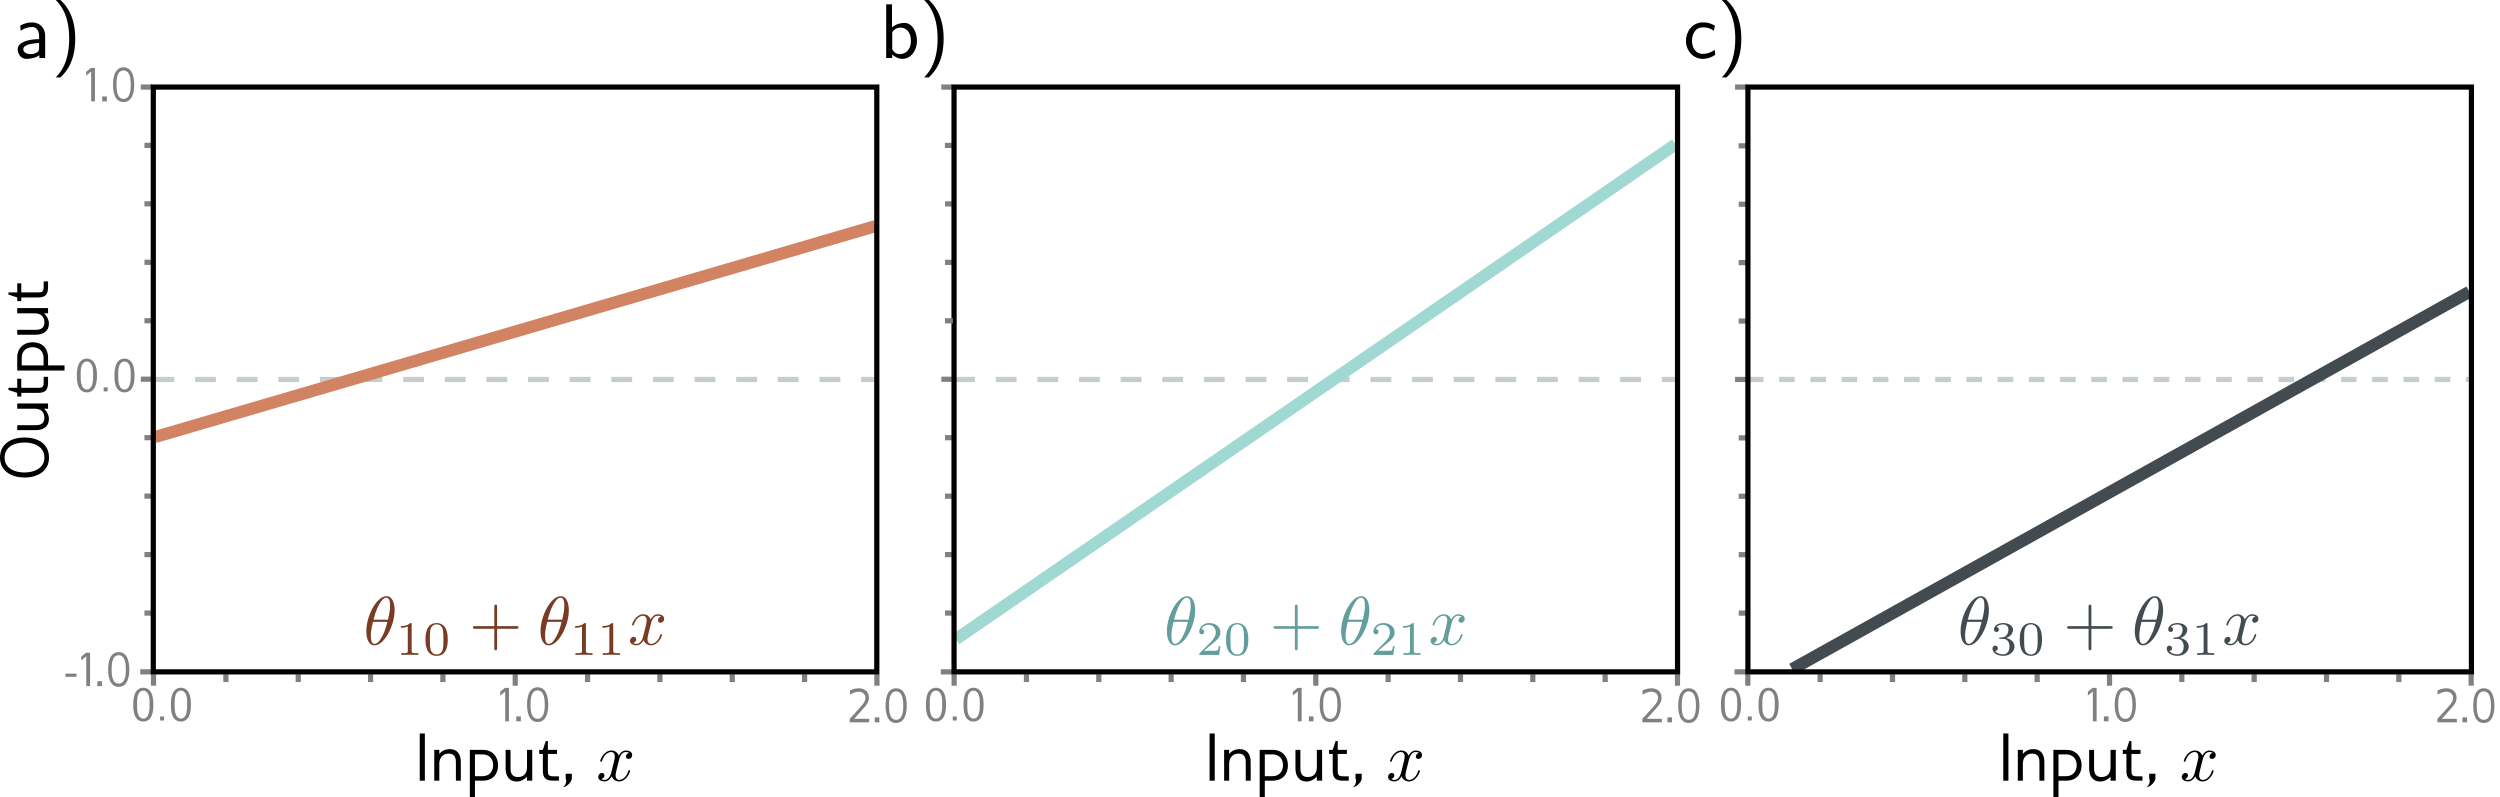 <?xml version="1.0" encoding="UTF-8"?>
<svg xmlns="http://www.w3.org/2000/svg" xmlns:xlink="http://www.w3.org/1999/xlink" width="408.623pt" height="130.296pt" viewBox="0 0 408.623 130.296">
<defs>
<clipPath id="clip-0">
<path clip-rule="nonzero" d="M 281 36 L 408.621 36 L 408.621 121 L 281 121 Z M 281 36 "/>
</clipPath>
<clipPath id="clip-1">
<path clip-rule="nonzero" d="M 76 122 L 82 122 L 82 130.297 L 76 130.297 Z M 76 122 "/>
</clipPath>
<clipPath id="clip-2">
<path clip-rule="nonzero" d="M 205 122 L 211 122 L 211 130.297 L 205 130.297 Z M 205 122 "/>
</clipPath>
<clipPath id="clip-3">
<path clip-rule="nonzero" d="M 335 122 L 341 122 L 341 130.297 L 335 130.297 Z M 335 122 "/>
</clipPath>
</defs>
<path fill="none" stroke-width="0.85" stroke-linecap="butt" stroke-linejoin="miter" stroke="rgb(77.646%, 80.391%, 81.175%)" stroke-opacity="1" stroke-dasharray="3.402 3.402" stroke-miterlimit="4" d="M 155.957 62.023 L 273.801 62.023 "/>
<path fill="none" stroke-width="0.85" stroke-linecap="butt" stroke-linejoin="miter" stroke="rgb(77.646%, 80.391%, 81.175%)" stroke-opacity="1" stroke-dasharray="3.402 3.402" stroke-miterlimit="4" d="M 25.078 62.023 L 142.922 62.023 "/>
<path fill="none" stroke-width="0.85" stroke-linecap="butt" stroke-linejoin="miter" stroke="rgb(77.646%, 80.391%, 81.175%)" stroke-opacity="1" stroke-dasharray="2.551 2.551" stroke-miterlimit="4" d="M 285.699 62.023 L 403.539 62.023 "/>
<path fill="none" stroke-width="1.984" stroke-linecap="butt" stroke-linejoin="miter" stroke="rgb(81.96%, 51.372%, 38.431%)" stroke-opacity="1" stroke-miterlimit="4" d="M 25.316 71.438 L 143.086 36.957 "/>
<g clip-path="url(#clip-0)">
<path fill="none" stroke-width="1.984" stroke-linecap="butt" stroke-linejoin="miter" stroke="rgb(25.882%, 29.411%, 30.98%)" stroke-opacity="1" stroke-miterlimit="4" d="M 292.93 109.367 L 403.617 47.695 "/>
</g>
<path fill="none" stroke-width="1.975" stroke-linecap="butt" stroke-linejoin="miter" stroke="rgb(62.744%, 85.097%, 82.744%)" stroke-opacity="1" stroke-miterlimit="4" d="M 273.863 23.59 L 156.219 104.492 "/>
<path fill="none" stroke-width="0.85" stroke-linecap="butt" stroke-linejoin="miter" stroke="rgb(50.195%, 50.195%, 50.195%)" stroke-opacity="1" stroke-miterlimit="4" d="M 285.477 14.23 L 283.594 14.23 "/>
<path fill="none" stroke-width="0.85" stroke-linecap="butt" stroke-linejoin="miter" stroke="rgb(50.195%, 50.195%, 50.195%)" stroke-opacity="1" stroke-miterlimit="4" d="M 285.477 62.023 L 283.594 62.023 "/>
<path fill="none" stroke-width="0.85" stroke-linecap="butt" stroke-linejoin="miter" stroke="rgb(50.195%, 50.195%, 50.195%)" stroke-opacity="1" stroke-miterlimit="4" d="M 285.387 109.816 L 283.504 109.816 "/>
<path fill="none" stroke-width="0.85" stroke-linecap="butt" stroke-linejoin="miter" stroke="rgb(50.195%, 50.195%, 50.195%)" stroke-opacity="1" stroke-miterlimit="4" d="M 285.457 23.832 L 284.172 23.832 "/>
<path fill="none" stroke-width="0.85" stroke-linecap="butt" stroke-linejoin="miter" stroke="rgb(50.195%, 50.195%, 50.195%)" stroke-opacity="1" stroke-miterlimit="4" d="M 285.477 33.379 L 284.191 33.379 "/>
<path fill="none" stroke-width="0.85" stroke-linecap="butt" stroke-linejoin="miter" stroke="rgb(50.195%, 50.195%, 50.195%)" stroke-opacity="1" stroke-miterlimit="4" d="M 285.477 42.926 L 284.191 42.926 "/>
<path fill="none" stroke-width="0.85" stroke-linecap="butt" stroke-linejoin="miter" stroke="rgb(50.195%, 50.195%, 50.195%)" stroke-opacity="1" stroke-miterlimit="4" d="M 285.477 52.473 L 284.191 52.473 "/>
<path fill="none" stroke-width="0.85" stroke-linecap="butt" stroke-linejoin="miter" stroke="rgb(50.195%, 50.195%, 50.195%)" stroke-opacity="1" stroke-miterlimit="4" d="M 285.477 81.117 L 284.191 81.117 "/>
<path fill="none" stroke-width="0.85" stroke-linecap="butt" stroke-linejoin="miter" stroke="rgb(50.195%, 50.195%, 50.195%)" stroke-opacity="1" stroke-miterlimit="4" d="M 285.477 90.664 L 284.191 90.664 "/>
<path fill="none" stroke-width="0.85" stroke-linecap="butt" stroke-linejoin="miter" stroke="rgb(50.195%, 50.195%, 50.195%)" stroke-opacity="1" stroke-miterlimit="4" d="M 285.477 100.211 L 284.191 100.211 "/>
<path fill="none" stroke-width="0.85" stroke-linecap="butt" stroke-linejoin="miter" stroke="rgb(50.195%, 50.195%, 50.195%)" stroke-opacity="1" stroke-miterlimit="4" d="M 285.477 71.57 L 284.191 71.57 "/>
<path fill="none" stroke-width="0.85" stroke-linecap="butt" stroke-linejoin="miter" stroke="rgb(50.195%, 50.195%, 50.195%)" stroke-opacity="1" stroke-miterlimit="4" d="M 25.098 110.199 L 25.098 112.082 "/>
<path fill="none" stroke-width="0.85" stroke-linecap="butt" stroke-linejoin="miter" stroke="rgb(50.195%, 50.195%, 50.195%)" stroke-opacity="1" stroke-miterlimit="4" d="M 84.215 110.199 L 84.215 112.082 "/>
<path fill="none" stroke-width="0.85" stroke-linecap="butt" stroke-linejoin="miter" stroke="rgb(50.195%, 50.195%, 50.195%)" stroke-opacity="1" stroke-miterlimit="4" d="M 143.332 110.199 L 143.332 112.082 "/>
<path fill="none" stroke-width="0.85" stroke-linecap="butt" stroke-linejoin="miter" stroke="rgb(50.195%, 50.195%, 50.195%)" stroke-opacity="1" stroke-miterlimit="4" d="M 36.922 111.484 L 36.922 110.199 "/>
<path fill="none" stroke-width="0.85" stroke-linecap="butt" stroke-linejoin="miter" stroke="rgb(50.195%, 50.195%, 50.195%)" stroke-opacity="1" stroke-miterlimit="4" d="M 48.746 111.484 L 48.746 110.199 "/>
<path fill="none" stroke-width="0.85" stroke-linecap="butt" stroke-linejoin="miter" stroke="rgb(50.195%, 50.195%, 50.195%)" stroke-opacity="1" stroke-miterlimit="4" d="M 60.57 111.484 L 60.57 110.199 "/>
<path fill="none" stroke-width="0.85" stroke-linecap="butt" stroke-linejoin="miter" stroke="rgb(50.195%, 50.195%, 50.195%)" stroke-opacity="1" stroke-miterlimit="4" d="M 72.391 111.484 L 72.391 110.199 "/>
<path fill="none" stroke-width="0.85" stroke-linecap="butt" stroke-linejoin="miter" stroke="rgb(50.195%, 50.195%, 50.195%)" stroke-opacity="1" stroke-miterlimit="4" d="M 96.039 111.484 L 96.039 110.199 "/>
<path fill="none" stroke-width="0.85" stroke-linecap="butt" stroke-linejoin="miter" stroke="rgb(50.195%, 50.195%, 50.195%)" stroke-opacity="1" stroke-miterlimit="4" d="M 107.859 111.484 L 107.859 110.199 "/>
<path fill="none" stroke-width="0.85" stroke-linecap="butt" stroke-linejoin="miter" stroke="rgb(50.195%, 50.195%, 50.195%)" stroke-opacity="1" stroke-miterlimit="4" d="M 119.684 111.484 L 119.684 110.199 "/>
<path fill="none" stroke-width="0.85" stroke-linecap="butt" stroke-linejoin="miter" stroke="rgb(50.195%, 50.195%, 50.195%)" stroke-opacity="1" stroke-miterlimit="4" d="M 131.508 111.484 L 131.508 110.199 "/>
<path fill="none" stroke-width="0.85" stroke-linecap="butt" stroke-linejoin="miter" stroke="rgb(50.195%, 50.195%, 50.195%)" stroke-opacity="1" stroke-miterlimit="4" d="M 24.895 14.23 L 23.012 14.23 "/>
<path fill="none" stroke-width="0.85" stroke-linecap="butt" stroke-linejoin="miter" stroke="rgb(50.195%, 50.195%, 50.195%)" stroke-opacity="1" stroke-miterlimit="4" d="M 24.895 61.98 L 23.012 61.98 "/>
<path fill="none" stroke-width="0.85" stroke-linecap="butt" stroke-linejoin="miter" stroke="rgb(50.195%, 50.195%, 50.195%)" stroke-opacity="1" stroke-miterlimit="4" d="M 24.805 109.816 L 22.922 109.816 "/>
<path fill="none" stroke-width="0.85" stroke-linecap="butt" stroke-linejoin="miter" stroke="rgb(50.195%, 50.195%, 50.195%)" stroke-opacity="1" stroke-miterlimit="4" d="M 24.895 23.758 L 23.609 23.758 "/>
<path fill="none" stroke-width="0.85" stroke-linecap="butt" stroke-linejoin="miter" stroke="rgb(50.195%, 50.195%, 50.195%)" stroke-opacity="1" stroke-miterlimit="4" d="M 24.895 33.312 L 23.609 33.312 "/>
<path fill="none" stroke-width="0.85" stroke-linecap="butt" stroke-linejoin="miter" stroke="rgb(50.195%, 50.195%, 50.195%)" stroke-opacity="1" stroke-miterlimit="4" d="M 24.895 42.871 L 23.609 42.871 "/>
<path fill="none" stroke-width="0.85" stroke-linecap="butt" stroke-linejoin="miter" stroke="rgb(50.195%, 50.195%, 50.195%)" stroke-opacity="1" stroke-miterlimit="4" d="M 24.895 52.426 L 23.609 52.426 "/>
<path fill="none" stroke-width="0.85" stroke-linecap="butt" stroke-linejoin="miter" stroke="rgb(50.195%, 50.195%, 50.195%)" stroke-opacity="1" stroke-miterlimit="4" d="M 24.895 71.535 L 23.609 71.535 "/>
<path fill="none" stroke-width="0.85" stroke-linecap="butt" stroke-linejoin="miter" stroke="rgb(50.195%, 50.195%, 50.195%)" stroke-opacity="1" stroke-miterlimit="4" d="M 24.895 81.09 L 23.609 81.09 "/>
<path fill="none" stroke-width="0.85" stroke-linecap="butt" stroke-linejoin="miter" stroke="rgb(50.195%, 50.195%, 50.195%)" stroke-opacity="1" stroke-miterlimit="4" d="M 24.895 90.648 L 23.609 90.648 "/>
<path fill="none" stroke-width="0.85" stroke-linecap="butt" stroke-linejoin="miter" stroke="rgb(50.195%, 50.195%, 50.195%)" stroke-opacity="1" stroke-miterlimit="4" d="M 24.895 100.203 L 23.609 100.203 "/>
<path fill="none" stroke-width="0.85" stroke-linecap="butt" stroke-linejoin="miter" stroke="rgb(1.176%, 0%, 0%)" stroke-opacity="1" stroke-miterlimit="4" d="M 25.055 14.23 L 143.312 14.23 L 143.312 109.816 L 25.055 109.816 Z M 25.055 14.23 "/>
<path fill-rule="nonzero" fill="rgb(0%, 0%, 0%)" fill-opacity="1" d="M 68.605 119.887 L 69.445 119.887 L 69.445 127.602 L 68.605 127.602 Z M 68.605 119.887 "/>
<path fill-rule="nonzero" fill="rgb(0%, 0%, 0%)" fill-opacity="1" d="M 75.32 127.602 L 75.32 124.559 C 75.32 123.371 74.812 122.441 73.52 122.441 C 72.871 122.441 72.207 122.688 71.805 123.246 L 71.805 122.566 L 70.98 122.566 L 70.98 127.602 L 71.805 127.602 L 71.805 124.75 C 71.84 123.789 72.434 123.176 73.328 123.176 C 74.199 123.176 74.516 123.703 74.516 124.594 L 74.516 127.602 Z M 75.32 127.602 "/>
<g clip-path="url(#clip-1)">
<path fill-rule="nonzero" fill="rgb(0%, 0%, 0%)" fill-opacity="1" d="M 81.41 125.082 C 81.41 123.613 80.434 122.566 78.945 122.566 L 76.793 122.566 L 76.793 130.297 L 77.633 130.297 L 77.633 127.602 L 78.875 127.602 C 80.5 127.602 81.41 126.586 81.41 125.082 Z M 80.605 125.082 C 80.605 126.082 79.977 126.867 78.875 126.867 L 77.633 126.867 L 77.633 123.301 L 78.875 123.301 C 79.961 123.301 80.605 124.016 80.605 125.082 Z M 80.605 125.082 "/>
</g>
<path fill-rule="nonzero" fill="rgb(0%, 0%, 0%)" fill-opacity="1" d="M 86.996 127.602 L 86.996 122.566 L 86.141 122.566 L 86.141 125.414 C 86.141 126.359 85.668 127.008 84.652 127.008 C 83.762 127.008 83.445 126.449 83.445 125.59 L 83.445 122.566 L 82.641 122.566 L 82.641 125.609 C 82.641 126.797 83.199 127.742 84.461 127.742 C 85.109 127.742 85.773 127.375 86.141 126.938 L 86.141 127.602 Z M 86.996 127.602 "/>
<path fill-rule="nonzero" fill="rgb(0%, 0%, 0%)" fill-opacity="1" d="M 91.355 127.602 L 91.355 126.887 L 90.48 126.887 C 89.691 126.887 89.551 126.691 89.551 125.957 L 89.551 123.23 L 91.039 123.23 L 91.039 122.566 L 89.551 122.566 L 89.551 121.129 L 89.203 121.129 L 88.73 122.566 L 88.137 122.566 L 88.137 123.23 L 88.73 123.23 L 88.73 125.957 C 88.73 127.219 89.238 127.602 90.48 127.602 Z M 91.355 127.602 "/>
<path fill-rule="nonzero" fill="rgb(0%, 0%, 0%)" fill-opacity="1" d="M 93.469 126.465 L 92.457 126.465 L 92.457 127.234 C 92.527 127.375 92.543 127.516 92.543 127.656 C 92.543 128.059 92.332 128.477 92.035 128.668 C 92.613 128.652 93.453 127.793 93.469 127.254 Z M 93.469 126.465 "/>
<path fill-rule="nonzero" fill="rgb(0%, 0%, 0%)" fill-opacity="1" d="M 101.176 124.227 C 101.246 123.945 101.508 122.914 102.277 122.914 C 102.332 122.914 102.609 122.914 102.836 123.055 C 102.523 123.125 102.312 123.387 102.312 123.668 C 102.312 123.84 102.434 124.051 102.734 124.051 C 102.977 124.051 103.328 123.859 103.328 123.402 C 103.328 122.828 102.68 122.668 102.297 122.668 C 101.648 122.668 101.262 123.266 101.125 123.508 C 100.844 122.773 100.25 122.668 99.918 122.668 C 98.762 122.668 98.113 124.105 98.113 124.383 C 98.113 124.508 98.238 124.508 98.254 124.508 C 98.344 124.508 98.379 124.473 98.395 124.383 C 98.781 123.195 99.516 122.914 99.898 122.914 C 100.109 122.914 100.492 123.02 100.492 123.668 C 100.492 124.016 100.301 124.75 99.898 126.324 C 99.723 127.008 99.32 127.48 98.832 127.48 C 98.762 127.48 98.516 127.48 98.273 127.34 C 98.551 127.27 98.797 127.043 98.797 126.727 C 98.797 126.43 98.551 126.344 98.395 126.344 C 98.043 126.344 97.781 126.621 97.781 126.988 C 97.781 127.496 98.324 127.727 98.816 127.727 C 99.566 127.727 99.969 126.938 99.988 126.887 C 100.125 127.289 100.527 127.727 101.195 127.727 C 102.348 127.727 102.977 126.289 102.977 126.012 C 102.977 125.887 102.891 125.887 102.855 125.887 C 102.75 125.887 102.734 125.941 102.699 126.012 C 102.332 127.219 101.578 127.48 101.227 127.48 C 100.793 127.48 100.617 127.129 100.617 126.746 C 100.617 126.5 100.668 126.254 100.793 125.766 Z M 101.176 124.227 "/>
<path fill="none" stroke-width="0.85" stroke-linecap="butt" stroke-linejoin="miter" stroke="rgb(50.195%, 50.195%, 50.195%)" stroke-opacity="1" stroke-miterlimit="4" d="M 155.953 110.199 L 155.953 112.082 "/>
<path fill="none" stroke-width="0.85" stroke-linecap="butt" stroke-linejoin="miter" stroke="rgb(50.195%, 50.195%, 50.195%)" stroke-opacity="1" stroke-miterlimit="4" d="M 215.066 110.199 L 215.066 112.082 "/>
<path fill="none" stroke-width="0.85" stroke-linecap="butt" stroke-linejoin="miter" stroke="rgb(50.195%, 50.195%, 50.195%)" stroke-opacity="1" stroke-miterlimit="4" d="M 274.184 110.199 L 274.184 112.082 "/>
<path fill="none" stroke-width="0.85" stroke-linecap="butt" stroke-linejoin="miter" stroke="rgb(50.195%, 50.195%, 50.195%)" stroke-opacity="1" stroke-miterlimit="4" d="M 167.773 111.484 L 167.773 110.199 "/>
<path fill="none" stroke-width="0.85" stroke-linecap="butt" stroke-linejoin="miter" stroke="rgb(50.195%, 50.195%, 50.195%)" stroke-opacity="1" stroke-miterlimit="4" d="M 179.598 111.484 L 179.598 110.199 "/>
<path fill="none" stroke-width="0.85" stroke-linecap="butt" stroke-linejoin="miter" stroke="rgb(50.195%, 50.195%, 50.195%)" stroke-opacity="1" stroke-miterlimit="4" d="M 191.422 111.484 L 191.422 110.199 "/>
<path fill="none" stroke-width="0.85" stroke-linecap="butt" stroke-linejoin="miter" stroke="rgb(50.195%, 50.195%, 50.195%)" stroke-opacity="1" stroke-miterlimit="4" d="M 203.242 111.484 L 203.242 110.199 "/>
<path fill="none" stroke-width="0.85" stroke-linecap="butt" stroke-linejoin="miter" stroke="rgb(50.195%, 50.195%, 50.195%)" stroke-opacity="1" stroke-miterlimit="4" d="M 226.891 111.484 L 226.891 110.199 "/>
<path fill="none" stroke-width="0.85" stroke-linecap="butt" stroke-linejoin="miter" stroke="rgb(50.195%, 50.195%, 50.195%)" stroke-opacity="1" stroke-miterlimit="4" d="M 238.715 111.484 L 238.715 110.199 "/>
<path fill="none" stroke-width="0.85" stroke-linecap="butt" stroke-linejoin="miter" stroke="rgb(50.195%, 50.195%, 50.195%)" stroke-opacity="1" stroke-miterlimit="4" d="M 250.535 111.484 L 250.535 110.199 "/>
<path fill="none" stroke-width="0.85" stroke-linecap="butt" stroke-linejoin="miter" stroke="rgb(50.195%, 50.195%, 50.195%)" stroke-opacity="1" stroke-miterlimit="4" d="M 262.359 111.484 L 262.359 110.199 "/>
<path fill="none" stroke-width="0.85" stroke-linecap="butt" stroke-linejoin="miter" stroke="rgb(50.195%, 50.195%, 50.195%)" stroke-opacity="1" stroke-miterlimit="4" d="M 155.73 14.23 L 153.848 14.23 "/>
<path fill="none" stroke-width="0.85" stroke-linecap="butt" stroke-linejoin="miter" stroke="rgb(50.195%, 50.195%, 50.195%)" stroke-opacity="1" stroke-miterlimit="4" d="M 155.746 61.988 L 153.863 61.988 "/>
<path fill="none" stroke-width="0.85" stroke-linecap="butt" stroke-linejoin="miter" stroke="rgb(50.195%, 50.195%, 50.195%)" stroke-opacity="1" stroke-miterlimit="4" d="M 155.66 109.816 L 153.777 109.816 "/>
<path fill="none" stroke-width="0.85" stroke-linecap="butt" stroke-linejoin="miter" stroke="rgb(50.195%, 50.195%, 50.195%)" stroke-opacity="1" stroke-miterlimit="4" d="M 155.73 23.773 L 154.445 23.773 "/>
<path fill="none" stroke-width="0.85" stroke-linecap="butt" stroke-linejoin="miter" stroke="rgb(50.195%, 50.195%, 50.195%)" stroke-opacity="1" stroke-miterlimit="4" d="M 155.746 33.328 L 154.461 33.328 "/>
<path fill="none" stroke-width="0.85" stroke-linecap="butt" stroke-linejoin="miter" stroke="rgb(50.195%, 50.195%, 50.195%)" stroke-opacity="1" stroke-miterlimit="4" d="M 155.746 42.883 L 154.461 42.883 "/>
<path fill="none" stroke-width="0.85" stroke-linecap="butt" stroke-linejoin="miter" stroke="rgb(50.195%, 50.195%, 50.195%)" stroke-opacity="1" stroke-miterlimit="4" d="M 155.746 71.543 L 154.461 71.543 "/>
<path fill="none" stroke-width="0.85" stroke-linecap="butt" stroke-linejoin="miter" stroke="rgb(50.195%, 50.195%, 50.195%)" stroke-opacity="1" stroke-miterlimit="4" d="M 155.746 81.098 L 154.461 81.098 "/>
<path fill="none" stroke-width="0.85" stroke-linecap="butt" stroke-linejoin="miter" stroke="rgb(50.195%, 50.195%, 50.195%)" stroke-opacity="1" stroke-miterlimit="4" d="M 155.746 90.648 L 154.461 90.648 "/>
<path fill="none" stroke-width="0.85" stroke-linecap="butt" stroke-linejoin="miter" stroke="rgb(50.195%, 50.195%, 50.195%)" stroke-opacity="1" stroke-miterlimit="4" d="M 155.746 100.203 L 154.461 100.203 "/>
<path fill="none" stroke-width="0.85" stroke-linecap="butt" stroke-linejoin="miter" stroke="rgb(1.176%, 0%, 0%)" stroke-opacity="1" stroke-miterlimit="4" d="M 155.938 14.23 L 274.195 14.23 L 274.195 109.816 L 155.938 109.816 Z M 155.938 14.23 "/>
<path fill="none" stroke-width="0.85" stroke-linecap="butt" stroke-linejoin="miter" stroke="rgb(50.195%, 50.195%, 50.195%)" stroke-opacity="1" stroke-miterlimit="4" d="M 285.68 110.199 L 285.68 112.082 "/>
<path fill="none" stroke-width="0.85" stroke-linecap="butt" stroke-linejoin="miter" stroke="rgb(50.195%, 50.195%, 50.195%)" stroke-opacity="1" stroke-miterlimit="4" d="M 344.797 110.199 L 344.797 112.082 "/>
<path fill="none" stroke-width="0.85" stroke-linecap="butt" stroke-linejoin="miter" stroke="rgb(50.195%, 50.195%, 50.195%)" stroke-opacity="1" stroke-miterlimit="4" d="M 403.91 110.199 L 403.91 112.082 "/>
<path fill="none" stroke-width="0.85" stroke-linecap="butt" stroke-linejoin="miter" stroke="rgb(50.195%, 50.195%, 50.195%)" stroke-opacity="1" stroke-miterlimit="4" d="M 297.504 111.484 L 297.504 110.199 "/>
<path fill="none" stroke-width="0.85" stroke-linecap="butt" stroke-linejoin="miter" stroke="rgb(50.195%, 50.195%, 50.195%)" stroke-opacity="1" stroke-miterlimit="4" d="M 309.328 111.484 L 309.328 110.199 "/>
<path fill="none" stroke-width="0.85" stroke-linecap="butt" stroke-linejoin="miter" stroke="rgb(50.195%, 50.195%, 50.195%)" stroke-opacity="1" stroke-miterlimit="4" d="M 321.148 111.484 L 321.148 110.199 "/>
<path fill="none" stroke-width="0.85" stroke-linecap="butt" stroke-linejoin="miter" stroke="rgb(50.195%, 50.195%, 50.195%)" stroke-opacity="1" stroke-miterlimit="4" d="M 332.973 111.484 L 332.973 110.199 "/>
<path fill="none" stroke-width="0.85" stroke-linecap="butt" stroke-linejoin="miter" stroke="rgb(50.195%, 50.195%, 50.195%)" stroke-opacity="1" stroke-miterlimit="4" d="M 356.617 111.484 L 356.617 110.199 "/>
<path fill="none" stroke-width="0.85" stroke-linecap="butt" stroke-linejoin="miter" stroke="rgb(50.195%, 50.195%, 50.195%)" stroke-opacity="1" stroke-miterlimit="4" d="M 368.441 111.484 L 368.441 110.199 "/>
<path fill="none" stroke-width="0.85" stroke-linecap="butt" stroke-linejoin="miter" stroke="rgb(50.195%, 50.195%, 50.195%)" stroke-opacity="1" stroke-miterlimit="4" d="M 380.266 111.484 L 380.266 110.199 "/>
<path fill="none" stroke-width="0.85" stroke-linecap="butt" stroke-linejoin="miter" stroke="rgb(50.195%, 50.195%, 50.195%)" stroke-opacity="1" stroke-miterlimit="4" d="M 392.09 111.484 L 392.09 110.199 "/>
<path fill="none" stroke-width="0.85" stroke-linecap="butt" stroke-linejoin="miter" stroke="rgb(1.176%, 0%, 0%)" stroke-opacity="1" stroke-miterlimit="4" d="M 285.695 14.23 L 403.953 14.23 L 403.953 109.816 L 285.695 109.816 Z M 285.695 14.23 "/>
<path fill-rule="nonzero" fill="rgb(0%, 0%, 0%)" fill-opacity="1" d="M 197.707 119.887 L 198.547 119.887 L 198.547 127.602 L 197.707 127.602 Z M 197.707 119.887 "/>
<path fill-rule="nonzero" fill="rgb(0%, 0%, 0%)" fill-opacity="1" d="M 204.422 127.602 L 204.422 124.559 C 204.422 123.371 203.914 122.441 202.617 122.441 C 201.973 122.441 201.309 122.688 200.906 123.246 L 200.906 122.566 L 200.082 122.566 L 200.082 127.602 L 200.906 127.602 L 200.906 124.75 C 200.941 123.789 201.535 123.176 202.426 123.176 C 203.301 123.176 203.617 123.703 203.617 124.594 L 203.617 127.602 Z M 204.422 127.602 "/>
<g clip-path="url(#clip-2)">
<path fill-rule="nonzero" fill="rgb(0%, 0%, 0%)" fill-opacity="1" d="M 210.512 125.082 C 210.512 123.613 209.531 122.566 208.047 122.566 L 205.895 122.566 L 205.895 130.297 L 206.734 130.297 L 206.734 127.602 L 207.977 127.602 C 209.602 127.602 210.512 126.586 210.512 125.082 Z M 209.707 125.082 C 209.707 126.082 209.078 126.867 207.977 126.867 L 206.734 126.867 L 206.734 123.301 L 207.977 123.301 C 209.059 123.301 209.707 124.016 209.707 125.082 Z M 209.707 125.082 "/>
</g>
<path fill-rule="nonzero" fill="rgb(0%, 0%, 0%)" fill-opacity="1" d="M 216.098 127.602 L 216.098 122.566 L 215.238 122.566 L 215.238 125.414 C 215.238 126.359 214.766 127.008 213.754 127.008 C 212.859 127.008 212.547 126.449 212.547 125.59 L 212.547 122.566 L 211.742 122.566 L 211.742 125.609 C 211.742 126.797 212.301 127.742 213.559 127.742 C 214.207 127.742 214.871 127.375 215.238 126.938 L 215.238 127.602 Z M 216.098 127.602 "/>
<path fill-rule="nonzero" fill="rgb(0%, 0%, 0%)" fill-opacity="1" d="M 220.453 127.602 L 220.453 126.887 L 219.578 126.887 C 218.793 126.887 218.652 126.691 218.652 125.957 L 218.652 123.23 L 220.141 123.23 L 220.141 122.566 L 218.652 122.566 L 218.652 121.129 L 218.305 121.129 L 217.832 122.566 L 217.234 122.566 L 217.234 123.23 L 217.832 123.23 L 217.832 125.957 C 217.832 127.219 218.336 127.602 219.578 127.602 Z M 220.453 127.602 "/>
<path fill-rule="nonzero" fill="rgb(0%, 0%, 0%)" fill-opacity="1" d="M 222.57 126.465 L 221.555 126.465 L 221.555 127.234 C 221.625 127.375 221.645 127.516 221.645 127.656 C 221.645 128.059 221.434 128.477 221.137 128.668 C 221.715 128.652 222.555 127.793 222.57 127.254 Z M 222.57 126.465 "/>
<path fill-rule="nonzero" fill="rgb(0%, 0%, 0%)" fill-opacity="1" d="M 230.277 124.227 C 230.348 123.945 230.609 122.914 231.379 122.914 C 231.43 122.914 231.711 122.914 231.938 123.055 C 231.621 123.125 231.414 123.387 231.414 123.668 C 231.414 123.84 231.535 124.051 231.832 124.051 C 232.078 124.051 232.426 123.859 232.426 123.402 C 232.426 122.828 231.781 122.668 231.395 122.668 C 230.75 122.668 230.363 123.266 230.223 123.508 C 229.945 122.773 229.348 122.668 229.016 122.668 C 227.863 122.668 227.215 124.105 227.215 124.383 C 227.215 124.508 227.336 124.508 227.355 124.508 C 227.441 124.508 227.477 124.473 227.496 124.383 C 227.879 123.195 228.613 122.914 229 122.914 C 229.211 122.914 229.594 123.02 229.594 123.668 C 229.594 124.016 229.402 124.75 229 126.324 C 228.824 127.008 228.422 127.48 227.934 127.48 C 227.863 127.48 227.617 127.48 227.371 127.34 C 227.652 127.27 227.898 127.043 227.898 126.727 C 227.898 126.43 227.652 126.344 227.496 126.344 C 227.145 126.344 226.883 126.621 226.883 126.988 C 226.883 127.496 227.426 127.727 227.914 127.727 C 228.668 127.727 229.07 126.938 229.086 126.887 C 229.227 127.289 229.629 127.727 230.293 127.727 C 231.449 127.727 232.078 126.289 232.078 126.012 C 232.078 125.887 231.992 125.887 231.957 125.887 C 231.852 125.887 231.832 125.941 231.797 126.012 C 231.43 127.219 230.68 127.48 230.328 127.48 C 229.891 127.48 229.715 127.129 229.715 126.746 C 229.715 126.5 229.77 126.254 229.891 125.766 Z M 230.277 124.227 "/>
<path fill-rule="nonzero" fill="rgb(0%, 0%, 0%)" fill-opacity="1" d="M 327.434 119.887 L 328.273 119.887 L 328.273 127.602 L 327.434 127.602 Z M 327.434 119.887 "/>
<path fill-rule="nonzero" fill="rgb(0%, 0%, 0%)" fill-opacity="1" d="M 334.148 127.602 L 334.148 124.559 C 334.148 123.371 333.641 122.441 332.348 122.441 C 331.699 122.441 331.035 122.688 330.633 123.246 L 330.633 122.566 L 329.812 122.566 L 329.812 127.602 L 330.633 127.602 L 330.633 124.75 C 330.668 123.789 331.262 123.176 332.156 123.176 C 333.031 123.176 333.344 123.703 333.344 124.594 L 333.344 127.602 Z M 334.148 127.602 "/>
<g clip-path="url(#clip-3)">
<path fill-rule="nonzero" fill="rgb(0%, 0%, 0%)" fill-opacity="1" d="M 340.238 125.082 C 340.238 123.613 339.262 122.566 337.773 122.566 L 335.621 122.566 L 335.621 130.297 L 336.461 130.297 L 336.461 127.602 L 337.703 127.602 C 339.332 127.602 340.238 126.586 340.238 125.082 Z M 339.434 125.082 C 339.434 126.082 338.805 126.867 337.703 126.867 L 336.461 126.867 L 336.461 123.301 L 337.703 123.301 C 338.789 123.301 339.434 124.016 339.434 125.082 Z M 339.434 125.082 "/>
</g>
<path fill-rule="nonzero" fill="rgb(0%, 0%, 0%)" fill-opacity="1" d="M 345.824 127.602 L 345.824 122.566 L 344.969 122.566 L 344.969 125.414 C 344.969 126.359 344.496 127.008 343.48 127.008 C 342.59 127.008 342.273 126.449 342.273 125.59 L 342.273 122.566 L 341.469 122.566 L 341.469 125.609 C 341.469 126.797 342.027 127.742 343.289 127.742 C 343.938 127.742 344.602 127.375 344.969 126.938 L 344.969 127.602 Z M 345.824 127.602 "/>
<path fill-rule="nonzero" fill="rgb(0%, 0%, 0%)" fill-opacity="1" d="M 350.184 127.602 L 350.184 126.887 L 349.309 126.887 C 348.52 126.887 348.383 126.691 348.383 125.957 L 348.383 123.23 L 349.867 123.23 L 349.867 122.566 L 348.383 122.566 L 348.383 121.129 L 348.031 121.129 L 347.559 122.566 L 346.965 122.566 L 346.965 123.23 L 347.559 123.23 L 347.559 125.957 C 347.559 127.219 348.066 127.602 349.309 127.602 Z M 350.184 127.602 "/>
<path fill-rule="nonzero" fill="rgb(0%, 0%, 0%)" fill-opacity="1" d="M 352.301 126.465 L 351.285 126.465 L 351.285 127.234 C 351.355 127.375 351.371 127.516 351.371 127.656 C 351.371 128.059 351.16 128.477 350.863 128.668 C 351.441 128.652 352.281 127.793 352.301 127.254 Z M 352.301 126.465 "/>
<path fill-rule="nonzero" fill="rgb(0%, 0%, 0%)" fill-opacity="1" d="M 360.004 124.227 C 360.074 123.945 360.336 122.914 361.105 122.914 C 361.16 122.914 361.438 122.914 361.668 123.055 C 361.352 123.125 361.141 123.387 361.141 123.668 C 361.141 123.84 361.266 124.051 361.562 124.051 C 361.805 124.051 362.156 123.859 362.156 123.402 C 362.156 122.828 361.508 122.668 361.125 122.668 C 360.477 122.668 360.094 123.266 359.953 123.508 C 359.672 122.773 359.078 122.668 358.746 122.668 C 357.59 122.668 356.941 124.105 356.941 124.383 C 356.941 124.508 357.066 124.508 357.082 124.508 C 357.172 124.508 357.207 124.473 357.223 124.383 C 357.609 123.195 358.344 122.914 358.727 122.914 C 358.938 122.914 359.32 123.02 359.32 123.668 C 359.32 124.016 359.129 124.75 358.727 126.324 C 358.551 127.008 358.148 127.48 357.66 127.48 C 357.59 127.48 357.344 127.48 357.102 127.34 C 357.379 127.27 357.625 127.043 357.625 126.727 C 357.625 126.43 357.379 126.344 357.223 126.344 C 356.875 126.344 356.609 126.621 356.609 126.988 C 356.609 127.496 357.152 127.727 357.645 127.727 C 358.395 127.727 358.797 126.938 358.816 126.887 C 358.953 127.289 359.355 127.727 360.023 127.727 C 361.176 127.727 361.805 126.289 361.805 126.012 C 361.805 125.887 361.719 125.887 361.684 125.887 C 361.578 125.887 361.562 125.941 361.527 126.012 C 361.16 127.219 360.406 127.48 360.059 127.48 C 359.621 127.48 359.445 127.129 359.445 126.746 C 359.445 126.5 359.496 126.254 359.621 125.766 Z M 360.004 124.227 "/>
<path fill="none" stroke-width="0.85" stroke-linecap="butt" stroke-linejoin="miter" stroke="rgb(50.195%, 50.195%, 50.195%)" stroke-opacity="1" stroke-miterlimit="4" d="M 155.746 52.434 L 154.461 52.434 "/>
<path fill-rule="nonzero" fill="rgb(0%, 0%, 0%)" fill-opacity="1" d="M 4.023 71.508 C 1.906 71.508 0 72.488 0 74.797 C 0 77.051 1.961 78.051 4.023 78.051 C 6.086 78.051 8.012 77.035 8.012 74.797 C 8.012 72.504 6.141 71.508 4.023 71.508 Z M 4.023 72.328 C 5.582 72.328 7.258 73.012 7.258 74.797 C 7.258 76.547 5.562 77.227 4.023 77.227 C 2.43 77.227 0.754 76.582 0.754 74.797 C 0.754 72.977 2.414 72.328 4.023 72.328 Z M 4.023 72.328 "/>
<path fill-rule="nonzero" fill="rgb(0%, 0%, 0%)" fill-opacity="1" d="M 7.855 65.949 L 2.816 65.949 L 2.816 66.805 L 5.668 66.805 C 6.613 66.805 7.258 67.277 7.258 68.293 C 7.258 69.184 6.699 69.5 5.844 69.5 L 2.816 69.5 L 2.816 70.305 L 5.859 70.305 C 7.051 70.305 7.996 69.742 7.996 68.484 C 7.996 67.836 7.625 67.172 7.191 66.805 L 7.855 66.805 Z M 7.855 65.949 "/>
<path fill-rule="nonzero" fill="rgb(0%, 0%, 0%)" fill-opacity="1" d="M 7.855 61.59 L 7.137 61.59 L 7.137 62.465 C 7.137 63.25 6.945 63.391 6.211 63.391 L 3.48 63.391 L 3.48 61.906 L 2.816 61.906 L 2.816 63.391 L 1.383 63.391 L 1.383 63.742 L 2.816 64.215 L 2.816 64.809 L 3.48 64.809 L 3.48 64.215 L 6.211 64.215 C 7.469 64.215 7.855 63.707 7.855 62.465 Z M 7.855 61.59 "/>
<path fill-rule="nonzero" fill="rgb(0%, 0%, 0%)" fill-opacity="1" d="M 5.336 55.941 C 3.867 55.941 2.816 56.918 2.816 58.406 L 2.816 60.559 L 10.547 60.559 L 10.547 59.719 L 7.855 59.719 L 7.855 58.477 C 7.855 56.852 6.84 55.941 5.336 55.941 Z M 5.336 56.746 C 6.332 56.746 7.121 57.375 7.121 58.477 L 7.121 59.719 L 3.551 59.719 L 3.551 58.477 C 3.551 57.391 4.27 56.746 5.336 56.746 Z M 5.336 56.746 "/>
<path fill-rule="nonzero" fill="rgb(0%, 0%, 0%)" fill-opacity="1" d="M 7.855 50.355 L 2.816 50.355 L 2.816 51.211 L 5.668 51.211 C 6.613 51.211 7.258 51.684 7.258 52.699 C 7.258 53.59 6.699 53.906 5.844 53.906 L 2.816 53.906 L 2.816 54.711 L 5.859 54.711 C 7.051 54.711 7.996 54.152 7.996 52.891 C 7.996 52.242 7.625 51.578 7.191 51.211 L 7.855 51.211 Z M 7.855 50.355 "/>
<path fill-rule="nonzero" fill="rgb(0%, 0%, 0%)" fill-opacity="1" d="M 7.855 45.996 L 7.137 45.996 L 7.137 46.871 C 7.137 47.66 6.945 47.797 6.211 47.797 L 3.48 47.797 L 3.48 46.312 L 2.816 46.312 L 2.816 47.797 L 1.383 47.797 L 1.383 48.148 L 2.816 48.621 L 2.816 49.215 L 3.48 49.215 L 3.48 48.621 L 6.211 48.621 C 7.469 48.621 7.855 48.113 7.855 46.871 Z M 7.855 45.996 "/>
<path fill-rule="nonzero" fill="rgb(46.666%, 23.529%, 13.725%)" fill-opacity="1" d="M 64.5 99.75 C 64.5 99.012 64.309 97.445 63.164 97.445 C 61.598 97.445 59.875 100.609 59.875 103.18 C 59.875 104.234 60.191 105.484 61.211 105.484 C 62.797 105.484 64.5 102.266 64.5 99.75 Z M 61.055 101.281 C 61.246 100.574 61.477 99.68 61.934 98.871 C 62.234 98.324 62.637 97.691 63.148 97.691 C 63.691 97.691 63.762 98.414 63.762 99.047 C 63.762 99.609 63.676 100.172 63.41 101.281 Z M 63.305 101.648 C 63.184 102.16 62.953 103.109 62.516 103.918 C 62.129 104.691 61.707 105.238 61.211 105.238 C 60.844 105.238 60.613 104.902 60.613 103.867 C 60.613 103.391 60.684 102.738 60.965 101.648 Z M 63.305 101.648 "/>
<path fill-rule="nonzero" fill="rgb(46.666%, 23.529%, 13.725%)" fill-opacity="1" d="M 67.285 102.047 C 67.285 101.836 67.285 101.836 67.059 101.836 C 66.547 102.328 65.844 102.328 65.527 102.328 L 65.527 102.609 C 65.703 102.609 66.23 102.609 66.652 102.398 L 66.652 106.391 C 66.652 106.656 66.652 106.762 65.879 106.762 L 65.582 106.762 L 65.582 107.043 C 65.723 107.043 66.688 107.008 66.969 107.008 C 67.215 107.008 68.203 107.043 68.379 107.043 L 68.379 106.762 L 68.078 106.762 C 67.285 106.762 67.285 106.656 67.285 106.391 Z M 67.285 102.047 "/>
<path fill-rule="nonzero" fill="rgb(46.666%, 23.529%, 13.725%)" fill-opacity="1" d="M 73.184 104.543 C 73.184 103.684 73.078 103.051 72.727 102.504 C 72.48 102.152 71.988 101.836 71.371 101.836 C 69.543 101.836 69.543 103.98 69.543 104.543 C 69.543 105.109 69.543 107.199 71.371 107.199 C 73.184 107.199 73.184 105.109 73.184 104.543 Z M 71.371 106.973 C 71 106.973 70.527 106.762 70.367 106.129 C 70.262 105.672 70.262 105.02 70.262 104.438 C 70.262 103.859 70.262 103.262 70.367 102.84 C 70.543 102.223 71.035 102.047 71.371 102.047 C 71.793 102.047 72.199 102.312 72.34 102.77 C 72.461 103.191 72.48 103.754 72.48 104.438 C 72.48 105.02 72.48 105.602 72.375 106.094 C 72.215 106.812 71.688 106.973 71.371 106.973 Z M 71.371 106.973 "/>
<path fill-rule="nonzero" fill="rgb(46.666%, 23.529%, 13.725%)" fill-opacity="1" d="M 81.25 102.773 L 84.383 102.773 C 84.543 102.773 84.754 102.773 84.754 102.547 C 84.754 102.336 84.543 102.336 84.383 102.336 L 81.25 102.336 L 81.25 99.188 C 81.25 99.027 81.25 98.816 81.023 98.816 C 80.793 98.816 80.793 99.027 80.793 99.188 L 80.793 102.336 L 77.664 102.336 C 77.504 102.336 77.293 102.336 77.293 102.547 C 77.293 102.773 77.504 102.773 77.664 102.773 L 80.793 102.773 L 80.793 105.922 C 80.793 106.082 80.793 106.293 81.023 106.293 C 81.25 106.293 81.25 106.082 81.25 105.922 Z M 81.25 102.773 "/>
<path fill-rule="nonzero" fill="rgb(46.666%, 23.529%, 13.725%)" fill-opacity="1" d="M 92.977 99.75 C 92.977 99.012 92.785 97.445 91.641 97.445 C 90.074 97.445 88.352 100.609 88.352 103.18 C 88.352 104.234 88.668 105.484 89.688 105.484 C 91.27 105.484 92.977 102.266 92.977 99.75 Z M 89.527 101.281 C 89.723 100.574 89.953 99.68 90.41 98.871 C 90.707 98.324 91.113 97.691 91.621 97.691 C 92.168 97.691 92.238 98.414 92.238 99.047 C 92.238 99.609 92.148 100.172 91.887 101.281 Z M 91.781 101.648 C 91.656 102.16 91.43 103.109 90.988 103.918 C 90.602 104.691 90.18 105.238 89.688 105.238 C 89.316 105.238 89.09 104.902 89.09 103.867 C 89.09 103.391 89.16 102.738 89.441 101.648 Z M 91.781 101.648 "/>
<path fill-rule="nonzero" fill="rgb(46.666%, 23.529%, 13.725%)" fill-opacity="1" d="M 95.762 102.047 C 95.762 101.836 95.762 101.836 95.531 101.836 C 95.023 102.328 94.32 102.328 94.004 102.328 L 94.004 102.609 C 94.18 102.609 94.707 102.609 95.129 102.398 L 95.129 106.391 C 95.129 106.656 95.129 106.762 94.355 106.762 L 94.055 106.762 L 94.055 107.043 C 94.195 107.043 95.164 107.008 95.445 107.008 C 95.691 107.008 96.676 107.043 96.852 107.043 L 96.852 106.762 L 96.555 106.762 C 95.762 106.762 95.762 106.656 95.762 106.391 Z M 95.762 102.047 "/>
<path fill-rule="nonzero" fill="rgb(46.666%, 23.529%, 13.725%)" fill-opacity="1" d="M 100.234 102.047 C 100.234 101.836 100.234 101.836 100.004 101.836 C 99.492 102.328 98.789 102.328 98.473 102.328 L 98.473 102.609 C 98.648 102.609 99.176 102.609 99.598 102.398 L 99.598 106.391 C 99.598 106.656 99.598 106.762 98.824 106.762 L 98.527 106.762 L 98.527 107.043 C 98.668 107.043 99.633 107.008 99.918 107.008 C 100.164 107.008 101.148 107.043 101.324 107.043 L 101.324 106.762 L 101.023 106.762 C 100.234 106.762 100.234 106.656 100.234 106.391 Z M 100.234 102.047 "/>
<path fill-rule="nonzero" fill="rgb(46.666%, 23.529%, 13.725%)" fill-opacity="1" d="M 106.391 101.965 C 106.461 101.684 106.723 100.645 107.5 100.645 C 107.551 100.645 107.832 100.645 108.062 100.785 C 107.746 100.859 107.535 101.121 107.535 101.402 C 107.535 101.578 107.656 101.789 107.957 101.789 C 108.203 101.789 108.555 101.598 108.555 101.141 C 108.555 100.559 107.902 100.398 107.516 100.398 C 106.863 100.398 106.477 101 106.336 101.246 C 106.055 100.504 105.457 100.398 105.125 100.398 C 103.961 100.398 103.312 101.844 103.312 102.125 C 103.312 102.246 103.434 102.246 103.453 102.246 C 103.539 102.246 103.574 102.211 103.594 102.125 C 103.98 100.93 104.719 100.645 105.105 100.645 C 105.316 100.645 105.703 100.75 105.703 101.402 C 105.703 101.754 105.512 102.492 105.105 104.078 C 104.93 104.762 104.527 105.238 104.031 105.238 C 103.961 105.238 103.715 105.238 103.469 105.098 C 103.75 105.027 103.996 104.797 103.996 104.48 C 103.996 104.184 103.75 104.094 103.594 104.094 C 103.242 104.094 102.977 104.375 102.977 104.746 C 102.977 105.254 103.523 105.484 104.016 105.484 C 104.773 105.484 105.176 104.691 105.195 104.641 C 105.336 105.043 105.738 105.484 106.406 105.484 C 107.57 105.484 108.203 104.043 108.203 103.762 C 108.203 103.637 108.113 103.637 108.078 103.637 C 107.973 103.637 107.957 103.688 107.922 103.762 C 107.551 104.973 106.793 105.238 106.441 105.238 C 106.004 105.238 105.828 104.887 105.828 104.5 C 105.828 104.254 105.879 104.008 106.004 103.512 Z M 106.391 101.965 "/>
<path fill-rule="nonzero" fill="rgb(38.431%, 61.96%, 61.176%)" fill-opacity="1" d="M 195.355 99.75 C 195.355 99.012 195.16 97.445 194.016 97.445 C 192.453 97.445 190.727 100.609 190.727 103.18 C 190.727 104.234 191.043 105.484 192.066 105.484 C 193.648 105.484 195.355 102.266 195.355 99.75 Z M 191.906 101.281 C 192.102 100.574 192.328 99.68 192.785 98.871 C 193.086 98.324 193.488 97.691 194 97.691 C 194.547 97.691 194.617 98.414 194.617 99.047 C 194.617 99.609 194.527 100.172 194.266 101.281 Z M 194.16 101.648 C 194.035 102.16 193.805 103.109 193.367 103.918 C 192.98 104.691 192.559 105.238 192.066 105.238 C 191.695 105.238 191.469 104.902 191.469 103.867 C 191.469 103.391 191.539 102.738 191.82 101.648 Z M 194.16 101.648 "/>
<path fill-rule="nonzero" fill="rgb(38.431%, 61.96%, 61.176%)" fill-opacity="1" d="M 199.477 105.617 L 199.211 105.617 C 199.195 105.793 199.105 106.25 199 106.32 C 198.949 106.375 198.352 106.375 198.227 106.375 L 196.785 106.375 C 197.613 105.652 197.895 105.426 198.352 105.055 C 198.93 104.598 199.477 104.105 199.477 103.367 C 199.477 102.418 198.648 101.836 197.648 101.836 C 196.68 101.836 196.012 102.523 196.012 103.242 C 196.012 103.629 196.344 103.684 196.434 103.684 C 196.609 103.684 196.836 103.543 196.836 103.262 C 196.836 103.121 196.785 102.84 196.379 102.84 C 196.625 102.293 197.156 102.117 197.523 102.117 C 198.316 102.117 198.719 102.734 198.719 103.367 C 198.719 104.051 198.227 104.578 197.98 104.859 L 196.098 106.742 C 196.012 106.812 196.012 106.832 196.012 107.043 L 199.246 107.043 Z M 199.477 105.617 "/>
<path fill-rule="nonzero" fill="rgb(38.431%, 61.96%, 61.176%)" fill-opacity="1" d="M 204.035 104.543 C 204.035 103.684 203.93 103.051 203.578 102.504 C 203.332 102.152 202.84 101.836 202.223 101.836 C 200.395 101.836 200.395 103.98 200.395 104.543 C 200.395 105.109 200.395 107.199 202.223 107.199 C 204.035 107.199 204.035 105.109 204.035 104.543 Z M 202.223 106.973 C 201.855 106.973 201.379 106.762 201.223 106.129 C 201.117 105.672 201.117 105.02 201.117 104.438 C 201.117 103.859 201.117 103.262 201.223 102.84 C 201.398 102.223 201.891 102.047 202.223 102.047 C 202.645 102.047 203.051 102.312 203.191 102.77 C 203.312 103.191 203.332 103.754 203.332 104.438 C 203.332 105.02 203.332 105.602 203.227 106.094 C 203.066 106.812 202.539 106.973 202.223 106.973 Z M 202.223 106.973 "/>
<path fill-rule="nonzero" fill="rgb(38.431%, 61.96%, 61.176%)" fill-opacity="1" d="M 212.105 102.773 L 215.234 102.773 C 215.395 102.773 215.605 102.773 215.605 102.547 C 215.605 102.336 215.395 102.336 215.234 102.336 L 212.105 102.336 L 212.105 99.188 C 212.105 99.027 212.105 98.816 211.875 98.816 C 211.648 98.816 211.648 99.027 211.648 99.188 L 211.648 102.336 L 208.516 102.336 C 208.359 102.336 208.148 102.336 208.148 102.547 C 208.148 102.773 208.359 102.773 208.516 102.773 L 211.648 102.773 L 211.648 105.922 C 211.648 106.082 211.648 106.293 211.875 106.293 C 212.105 106.293 212.105 106.082 212.105 105.922 Z M 212.105 102.773 "/>
<path fill-rule="nonzero" fill="rgb(38.431%, 61.96%, 61.176%)" fill-opacity="1" d="M 223.828 99.75 C 223.828 99.012 223.637 97.445 222.492 97.445 C 220.926 97.445 219.203 100.609 219.203 103.18 C 219.203 104.234 219.52 105.484 220.539 105.484 C 222.121 105.484 223.828 102.266 223.828 99.75 Z M 220.383 101.281 C 220.574 100.574 220.805 99.68 221.262 98.871 C 221.559 98.324 221.965 97.691 222.477 97.691 C 223.02 97.691 223.09 98.414 223.09 99.047 C 223.09 99.609 223.004 100.172 222.738 101.281 Z M 222.633 101.648 C 222.512 102.16 222.281 103.109 221.84 103.918 C 221.453 104.691 221.031 105.238 220.539 105.238 C 220.172 105.238 219.941 104.902 219.941 103.867 C 219.941 103.391 220.012 102.738 220.293 101.648 Z M 222.633 101.648 "/>
<path fill-rule="nonzero" fill="rgb(38.431%, 61.96%, 61.176%)" fill-opacity="1" d="M 227.949 105.617 L 227.688 105.617 C 227.668 105.793 227.582 106.25 227.477 106.32 C 227.422 106.375 226.824 106.375 226.703 106.375 L 225.262 106.375 C 226.086 105.652 226.367 105.426 226.824 105.055 C 227.406 104.598 227.949 104.105 227.949 103.367 C 227.949 102.418 227.125 101.836 226.121 101.836 C 225.152 101.836 224.484 102.523 224.484 103.242 C 224.484 103.629 224.82 103.684 224.906 103.684 C 225.082 103.684 225.312 103.543 225.312 103.262 C 225.312 103.121 225.262 102.84 224.855 102.84 C 225.102 102.293 225.629 102.117 226 102.117 C 226.789 102.117 227.195 102.734 227.195 103.367 C 227.195 104.051 226.703 104.578 226.457 104.859 L 224.574 106.742 C 224.484 106.812 224.484 106.832 224.484 107.043 L 227.723 107.043 Z M 227.949 105.617 "/>
<path fill-rule="nonzero" fill="rgb(38.431%, 61.96%, 61.176%)" fill-opacity="1" d="M 231.086 102.047 C 231.086 101.836 231.086 101.836 230.855 101.836 C 230.348 102.328 229.645 102.328 229.328 102.328 L 229.328 102.609 C 229.504 102.609 230.031 102.609 230.453 102.398 L 230.453 106.391 C 230.453 106.656 230.453 106.762 229.68 106.762 L 229.379 106.762 L 229.379 107.043 C 229.52 107.043 230.488 107.008 230.77 107.008 C 231.016 107.008 232 107.043 232.176 107.043 L 232.176 106.762 L 231.875 106.762 C 231.086 106.762 231.086 106.656 231.086 106.391 Z M 231.086 102.047 "/>
<path fill-rule="nonzero" fill="rgb(38.431%, 61.96%, 61.176%)" fill-opacity="1" d="M 237.242 101.965 C 237.312 101.684 237.578 100.645 238.352 100.645 C 238.402 100.645 238.684 100.645 238.914 100.785 C 238.598 100.859 238.387 101.121 238.387 101.402 C 238.387 101.578 238.508 101.789 238.809 101.789 C 239.055 101.789 239.406 101.598 239.406 101.141 C 239.406 100.559 238.754 100.398 238.367 100.398 C 237.719 100.398 237.332 101 237.191 101.246 C 236.91 100.504 236.309 100.398 235.977 100.398 C 234.816 100.398 234.164 101.844 234.164 102.125 C 234.164 102.246 234.289 102.246 234.305 102.246 C 234.395 102.246 234.43 102.211 234.445 102.125 C 234.832 100.93 235.57 100.645 235.957 100.645 C 236.168 100.645 236.555 100.75 236.555 101.402 C 236.555 101.754 236.363 102.492 235.957 104.078 C 235.781 104.762 235.379 105.238 234.887 105.238 C 234.816 105.238 234.57 105.238 234.324 105.098 C 234.605 105.027 234.852 104.797 234.852 104.48 C 234.852 104.184 234.605 104.094 234.445 104.094 C 234.094 104.094 233.828 104.375 233.828 104.746 C 233.828 105.254 234.375 105.484 234.867 105.484 C 235.625 105.484 236.027 104.691 236.047 104.641 C 236.188 105.043 236.59 105.484 237.262 105.484 C 238.422 105.484 239.055 104.043 239.055 103.762 C 239.055 103.637 238.965 103.637 238.93 103.637 C 238.824 103.637 238.809 103.688 238.773 103.762 C 238.402 104.973 237.648 105.238 237.297 105.238 C 236.855 105.238 236.68 104.887 236.68 104.5 C 236.68 104.254 236.73 104.008 236.855 103.512 Z M 237.242 101.965 "/>
<path fill-rule="nonzero" fill="rgb(25.882%, 29.411%, 30.98%)" fill-opacity="1" d="M 325.082 99.75 C 325.082 99.012 324.891 97.445 323.746 97.445 C 322.18 97.445 320.457 100.609 320.457 103.18 C 320.457 104.234 320.773 105.484 321.793 105.484 C 323.375 105.484 325.082 102.266 325.082 99.75 Z M 321.637 101.281 C 321.828 100.574 322.059 99.68 322.516 98.871 C 322.812 98.324 323.219 97.691 323.727 97.691 C 324.273 97.691 324.344 98.414 324.344 99.047 C 324.344 99.609 324.258 100.172 323.992 101.281 Z M 323.887 101.648 C 323.762 102.16 323.535 103.109 323.094 103.918 C 322.707 104.691 322.285 105.238 321.793 105.238 C 321.426 105.238 321.195 104.902 321.195 103.867 C 321.195 103.391 321.266 102.738 321.547 101.648 Z M 323.887 101.648 "/>
<path fill-rule="nonzero" fill="rgb(25.882%, 29.411%, 30.98%)" fill-opacity="1" d="M 327.395 104.422 C 328.008 104.422 328.449 104.844 328.449 105.688 C 328.449 106.656 327.867 106.953 327.43 106.953 C 327.113 106.953 326.406 106.867 326.09 106.391 C 326.461 106.391 326.547 106.129 326.547 105.953 C 326.547 105.707 326.355 105.531 326.109 105.531 C 325.898 105.531 325.668 105.672 325.668 105.988 C 325.668 106.727 326.477 107.199 327.43 107.199 C 328.52 107.199 329.273 106.461 329.273 105.688 C 329.273 105.074 328.781 104.457 327.922 104.281 C 328.73 103.98 329.027 103.402 329.027 102.91 C 329.027 102.293 328.324 101.836 327.445 101.836 C 326.582 101.836 325.914 102.258 325.914 102.891 C 325.914 103.156 326.09 103.297 326.32 103.297 C 326.566 103.297 326.723 103.121 326.723 102.91 C 326.723 102.68 326.566 102.504 326.32 102.488 C 326.602 102.152 327.129 102.062 327.43 102.062 C 327.781 102.062 328.273 102.242 328.273 102.91 C 328.273 103.242 328.168 103.613 327.957 103.84 C 327.711 104.141 327.48 104.156 327.094 104.191 C 326.898 104.211 326.883 104.211 326.848 104.211 C 326.828 104.211 326.758 104.227 326.758 104.316 C 326.758 104.422 326.828 104.422 326.969 104.422 Z M 327.395 104.422 "/>
<path fill-rule="nonzero" fill="rgb(25.882%, 29.411%, 30.98%)" fill-opacity="1" d="M 333.762 104.543 C 333.762 103.684 333.656 103.051 333.305 102.504 C 333.059 102.152 332.566 101.836 331.953 101.836 C 330.121 101.836 330.121 103.98 330.121 104.543 C 330.121 105.109 330.121 107.199 331.953 107.199 C 333.762 107.199 333.762 105.109 333.762 104.543 Z M 331.953 106.973 C 331.582 106.973 331.109 106.762 330.949 106.129 C 330.844 105.672 330.844 105.02 330.844 104.438 C 330.844 103.859 330.844 103.262 330.949 102.84 C 331.125 102.223 331.617 102.047 331.953 102.047 C 332.375 102.047 332.777 102.312 332.918 102.77 C 333.043 103.191 333.059 103.754 333.059 104.438 C 333.059 105.02 333.059 105.602 332.953 106.094 C 332.797 106.812 332.27 106.973 331.953 106.973 Z M 331.953 106.973 "/>
<path fill-rule="nonzero" fill="rgb(25.882%, 29.411%, 30.98%)" fill-opacity="1" d="M 341.832 102.773 L 344.965 102.773 C 345.121 102.773 345.332 102.773 345.332 102.547 C 345.332 102.336 345.121 102.336 344.965 102.336 L 341.832 102.336 L 341.832 99.188 C 341.832 99.027 341.832 98.816 341.605 98.816 C 341.375 98.816 341.375 99.027 341.375 99.188 L 341.375 102.336 L 338.246 102.336 C 338.086 102.336 337.875 102.336 337.875 102.547 C 337.875 102.773 338.086 102.773 338.246 102.773 L 341.375 102.773 L 341.375 105.922 C 341.375 106.082 341.375 106.293 341.605 106.293 C 341.832 106.293 341.832 106.082 341.832 105.922 Z M 341.832 102.773 "/>
<path fill-rule="nonzero" fill="rgb(25.882%, 29.411%, 30.98%)" fill-opacity="1" d="M 353.559 99.75 C 353.559 99.012 353.363 97.445 352.223 97.445 C 350.656 97.445 348.93 100.609 348.93 103.18 C 348.93 104.234 349.25 105.484 350.27 105.484 C 351.852 105.484 353.559 102.266 353.559 99.75 Z M 350.109 101.281 C 350.305 100.574 350.531 99.68 350.988 98.871 C 351.289 98.324 351.691 97.691 352.203 97.691 C 352.75 97.691 352.82 98.414 352.82 99.047 C 352.82 99.609 352.73 100.172 352.469 101.281 Z M 352.363 101.648 C 352.238 102.16 352.008 103.109 351.57 103.918 C 351.184 104.691 350.762 105.238 350.27 105.238 C 349.898 105.238 349.672 104.902 349.672 103.867 C 349.672 103.391 349.742 102.738 350.023 101.648 Z M 352.363 101.648 "/>
<path fill-rule="nonzero" fill="rgb(25.882%, 29.411%, 30.98%)" fill-opacity="1" d="M 355.867 104.422 C 356.484 104.422 356.922 104.844 356.922 105.688 C 356.922 106.656 356.344 106.953 355.902 106.953 C 355.586 106.953 354.883 106.867 354.566 106.391 C 354.934 106.391 355.023 106.129 355.023 105.953 C 355.023 105.707 354.828 105.531 354.582 105.531 C 354.371 105.531 354.145 105.672 354.145 105.988 C 354.145 106.727 354.953 107.199 355.902 107.199 C 356.992 107.199 357.75 106.461 357.75 105.688 C 357.75 105.074 357.258 104.457 356.395 104.281 C 357.203 103.98 357.504 103.402 357.504 102.91 C 357.504 102.293 356.801 101.836 355.922 101.836 C 355.059 101.836 354.391 102.258 354.391 102.891 C 354.391 103.156 354.566 103.297 354.793 103.297 C 355.039 103.297 355.199 103.121 355.199 102.91 C 355.199 102.68 355.039 102.504 354.793 102.488 C 355.074 102.152 355.605 102.062 355.902 102.062 C 356.254 102.062 356.746 102.242 356.746 102.91 C 356.746 103.242 356.641 103.613 356.43 103.84 C 356.184 104.141 355.957 104.156 355.57 104.191 C 355.375 104.211 355.359 104.211 355.324 104.211 C 355.305 104.211 355.234 104.227 355.234 104.316 C 355.234 104.422 355.305 104.422 355.445 104.422 Z M 355.867 104.422 "/>
<path fill-rule="nonzero" fill="rgb(25.882%, 29.411%, 30.98%)" fill-opacity="1" d="M 360.812 102.047 C 360.812 101.836 360.812 101.836 360.586 101.836 C 360.074 102.328 359.371 102.328 359.055 102.328 L 359.055 102.609 C 359.23 102.609 359.758 102.609 360.18 102.398 L 360.18 106.391 C 360.18 106.656 360.18 106.762 359.406 106.762 L 359.109 106.762 L 359.109 107.043 C 359.25 107.043 360.215 107.008 360.496 107.008 C 360.742 107.008 361.727 107.043 361.902 107.043 L 361.902 106.762 L 361.605 106.762 C 360.812 106.762 360.812 106.656 360.812 106.391 Z M 360.812 102.047 "/>
<path fill-rule="nonzero" fill="rgb(25.882%, 29.411%, 30.98%)" fill-opacity="1" d="M 366.973 101.965 C 367.043 101.684 367.305 100.645 368.078 100.645 C 368.133 100.645 368.414 100.645 368.641 100.785 C 368.324 100.859 368.113 101.121 368.113 101.402 C 368.113 101.578 368.238 101.789 368.535 101.789 C 368.781 101.789 369.133 101.598 369.133 101.141 C 369.133 100.559 368.484 100.398 368.098 100.398 C 367.445 100.398 367.059 101 366.918 101.246 C 366.637 100.504 366.039 100.398 365.703 100.398 C 364.543 100.398 363.895 101.844 363.895 102.125 C 363.895 102.246 364.016 102.246 364.035 102.246 C 364.121 102.246 364.156 102.211 364.176 102.125 C 364.562 100.93 365.301 100.645 365.688 100.645 C 365.898 100.645 366.285 100.75 366.285 101.402 C 366.285 101.754 366.09 102.492 365.688 104.078 C 365.512 104.762 365.105 105.238 364.613 105.238 C 364.543 105.238 364.297 105.238 364.051 105.098 C 364.332 105.027 364.578 104.797 364.578 104.48 C 364.578 104.184 364.332 104.094 364.176 104.094 C 363.824 104.094 363.559 104.375 363.559 104.746 C 363.559 105.254 364.105 105.484 364.598 105.484 C 365.352 105.484 365.758 104.691 365.773 104.641 C 365.914 105.043 366.32 105.484 366.988 105.484 C 368.148 105.484 368.781 104.043 368.781 103.762 C 368.781 103.637 368.695 103.637 368.66 103.637 C 368.555 103.637 368.535 103.688 368.5 103.762 C 368.133 104.973 367.375 105.238 367.023 105.238 C 366.582 105.238 366.406 104.887 366.406 104.5 C 366.406 104.254 366.461 104.008 366.582 103.512 Z M 366.973 101.965 "/>
<path fill-rule="nonzero" fill="rgb(50.195%, 50.195%, 50.195%)" fill-opacity="1" d="M 25.066 115.191 C 25.066 114.57 25.031 113.828 24.695 113.195 C 24.375 112.602 23.828 112.402 23.434 112.402 C 22.961 112.402 22.406 112.629 22.082 113.32 C 21.824 113.902 21.785 114.559 21.785 115.191 C 21.785 115.809 21.809 116.395 22.047 116.977 C 22.367 117.73 22.961 117.941 23.422 117.941 C 23.992 117.941 24.5 117.617 24.746 117.074 C 24.98 116.555 25.066 116.035 25.066 115.191 Z M 23.434 117.457 C 23.012 117.457 22.691 117.16 22.527 116.59 C 22.406 116.145 22.406 115.711 22.406 115.094 C 22.406 114.598 22.406 114.125 22.527 113.691 C 22.578 113.543 22.777 112.887 23.422 112.887 C 24.039 112.887 24.238 113.496 24.301 113.629 C 24.449 114.078 24.449 114.609 24.449 115.094 C 24.449 115.613 24.449 116.121 24.301 116.617 C 24.102 117.332 23.68 117.457 23.434 117.457 Z M 23.434 117.457 "/>
<path fill-rule="nonzero" fill="rgb(50.195%, 50.195%, 50.195%)" fill-opacity="1" d="M 26.168 117.109 L 26.824 117.109 L 26.824 117.766 L 26.168 117.766 Z M 26.168 117.109 "/>
<path fill-rule="nonzero" fill="rgb(50.195%, 50.195%, 50.195%)" fill-opacity="1" d="M 31.211 115.191 C 31.211 114.57 31.172 113.828 30.84 113.195 C 30.516 112.602 29.973 112.402 29.574 112.402 C 29.105 112.402 28.547 112.629 28.227 113.32 C 27.965 113.902 27.93 114.559 27.93 115.191 C 27.93 115.809 27.953 116.395 28.188 116.977 C 28.512 117.73 29.105 117.941 29.562 117.941 C 30.133 117.941 30.641 117.617 30.891 117.074 C 31.125 116.555 31.211 116.035 31.211 115.191 Z M 29.574 117.457 C 29.156 117.457 28.832 117.16 28.672 116.59 C 28.547 116.145 28.547 115.711 28.547 115.094 C 28.547 114.598 28.547 114.125 28.672 113.691 C 28.723 113.543 28.918 112.887 29.562 112.887 C 30.184 112.887 30.383 113.496 30.441 113.629 C 30.59 114.078 30.59 114.609 30.59 115.094 C 30.59 115.613 30.59 116.121 30.441 116.617 C 30.246 117.332 29.824 117.457 29.574 117.457 Z M 29.574 117.457 "/>
<path fill-rule="nonzero" fill="rgb(50.195%, 50.195%, 50.195%)" fill-opacity="1" d="M 15.848 61.391 C 15.848 60.773 15.809 60.031 15.473 59.398 C 15.152 58.805 14.609 58.605 14.211 58.605 C 13.742 58.605 13.184 58.828 12.859 59.523 C 12.602 60.105 12.562 60.762 12.562 61.391 C 12.562 62.012 12.59 62.594 12.824 63.176 C 13.145 63.93 13.742 64.141 14.199 64.141 C 14.77 64.141 15.277 63.82 15.523 63.273 C 15.758 62.754 15.848 62.234 15.848 61.391 Z M 14.211 63.66 C 13.789 63.66 13.469 63.363 13.309 62.793 C 13.184 62.348 13.184 61.914 13.184 61.293 C 13.184 60.797 13.184 60.328 13.309 59.895 C 13.355 59.746 13.555 59.09 14.199 59.09 C 14.816 59.09 15.016 59.695 15.078 59.832 C 15.227 60.277 15.227 60.809 15.227 61.293 C 15.227 61.812 15.227 62.32 15.078 62.816 C 14.879 63.535 14.457 63.66 14.211 63.66 Z M 14.211 63.66 "/>
<path fill-rule="nonzero" fill="rgb(50.195%, 50.195%, 50.195%)" fill-opacity="1" d="M 16.945 63.312 L 17.602 63.312 L 17.602 63.969 L 16.945 63.969 Z M 16.945 63.312 "/>
<path fill-rule="nonzero" fill="rgb(50.195%, 50.195%, 50.195%)" fill-opacity="1" d="M 21.988 61.391 C 21.988 60.773 21.953 60.031 21.617 59.398 C 21.297 58.805 20.75 58.605 20.355 58.605 C 19.883 58.605 19.324 58.828 19.004 59.523 C 18.742 60.105 18.707 60.762 18.707 61.391 C 18.707 62.012 18.73 62.594 18.965 63.176 C 19.289 63.93 19.883 64.141 20.34 64.141 C 20.91 64.141 21.418 63.82 21.668 63.273 C 21.902 62.754 21.988 62.234 21.988 61.391 Z M 20.355 63.66 C 19.934 63.66 19.609 63.363 19.449 62.793 C 19.324 62.348 19.324 61.914 19.324 61.293 C 19.324 60.797 19.324 60.328 19.449 59.895 C 19.5 59.746 19.699 59.09 20.34 59.09 C 20.961 59.09 21.16 59.695 21.223 59.832 C 21.371 60.277 21.371 60.809 21.371 61.293 C 21.371 61.812 21.371 62.32 21.223 62.816 C 21.023 63.535 20.602 63.66 20.355 63.66 Z M 20.355 63.66 "/>
<path fill-rule="nonzero" fill="rgb(50.195%, 50.195%, 50.195%)" fill-opacity="1" d="M 15.52 16.57 L 15.52 11.105 L 14.863 11.105 L 14.082 11.738 L 14.082 12.359 L 14.902 11.688 L 14.902 16.57 Z M 15.52 16.57 "/>
<path fill-rule="nonzero" fill="rgb(50.195%, 50.195%, 50.195%)" fill-opacity="1" d="M 16.707 15.766 L 17.461 15.766 L 17.461 16.57 L 16.707 16.57 Z M 16.707 15.766 "/>
<path fill-rule="nonzero" fill="rgb(50.195%, 50.195%, 50.195%)" fill-opacity="1" d="M 21.941 13.855 C 21.93 12.691 21.668 11.008 20.195 11.008 C 18.723 11.008 18.473 12.715 18.473 13.855 C 18.473 15.008 18.734 16.68 20.195 16.68 C 21.656 16.68 21.941 15.008 21.941 13.855 Z M 21.371 13.855 C 21.371 14.613 21.309 16.16 20.195 16.16 C 19.078 16.16 19.043 14.586 19.043 13.855 C 19.043 13.113 19.066 11.516 20.195 11.516 C 21.309 11.516 21.371 13.125 21.371 13.855 Z M 21.371 13.855 "/>
<path fill-rule="nonzero" fill="rgb(50.195%, 50.195%, 50.195%)" fill-opacity="1" d="M 83.191 117.898 L 83.191 112.434 L 82.535 112.434 L 81.754 113.066 L 81.754 113.688 L 82.574 113.016 L 82.574 117.898 Z M 83.191 117.898 "/>
<path fill-rule="nonzero" fill="rgb(50.195%, 50.195%, 50.195%)" fill-opacity="1" d="M 84.379 117.094 L 85.133 117.094 L 85.133 117.898 L 84.379 117.898 Z M 84.379 117.094 "/>
<path fill-rule="nonzero" fill="rgb(50.195%, 50.195%, 50.195%)" fill-opacity="1" d="M 89.613 115.184 C 89.602 114.02 89.34 112.336 87.867 112.336 C 86.395 112.336 86.145 114.047 86.145 115.184 C 86.145 116.336 86.406 118.008 87.867 118.008 C 89.328 118.008 89.613 116.336 89.613 115.184 Z M 89.043 115.184 C 89.043 115.941 88.98 117.488 87.867 117.488 C 86.75 117.488 86.715 115.914 86.715 115.184 C 86.715 114.441 86.738 112.844 87.867 112.844 C 88.98 112.844 89.043 114.453 89.043 115.184 Z M 89.043 115.184 "/>
<path fill-rule="nonzero" fill="rgb(50.195%, 50.195%, 50.195%)" fill-opacity="1" d="M 10.703 110.105 L 12.5 110.105 L 12.5 110.625 L 10.703 110.625 Z M 10.703 110.105 "/>
<path fill-rule="nonzero" fill="rgb(50.195%, 50.195%, 50.195%)" fill-opacity="1" d="M 14.723 112.148 L 14.723 106.688 L 14.066 106.688 L 13.285 107.316 L 13.285 107.938 L 14.102 107.27 L 14.102 112.148 Z M 14.723 112.148 "/>
<path fill-rule="nonzero" fill="rgb(50.195%, 50.195%, 50.195%)" fill-opacity="1" d="M 15.91 111.344 L 16.664 111.344 L 16.664 112.148 L 15.91 112.148 Z M 15.91 111.344 "/>
<path fill-rule="nonzero" fill="rgb(50.195%, 50.195%, 50.195%)" fill-opacity="1" d="M 21.145 109.438 C 21.129 108.273 20.871 106.586 19.398 106.586 C 17.922 106.586 17.676 108.297 17.676 109.438 C 17.676 110.586 17.934 112.262 19.398 112.262 C 20.859 112.262 21.145 110.586 21.145 109.438 Z M 20.574 109.438 C 20.574 110.191 20.512 111.738 19.398 111.738 C 18.281 111.738 18.246 110.168 18.246 109.438 C 18.246 108.691 18.27 107.094 19.398 107.094 C 20.512 107.094 20.574 108.707 20.574 109.438 Z M 20.574 109.438 "/>
<path fill-rule="nonzero" fill="rgb(50.195%, 50.195%, 50.195%)" fill-opacity="1" d="M 142.066 118.062 L 142.066 117.492 L 139.617 117.492 L 141.484 115.387 C 141.797 114.953 142.031 114.617 142.031 114.047 C 142.031 113.031 141.289 112.5 140.348 112.5 C 139.812 112.5 139.367 112.66 138.922 112.848 L 138.922 113.555 C 139.367 113.27 139.812 113.059 140.359 113.059 C 140.977 113.059 141.461 113.441 141.461 114.086 C 141.461 114.52 141.113 115.051 140.828 115.348 C 140.742 115.473 139.02 117.355 138.883 117.492 L 138.883 118.062 Z M 142.066 118.062 "/>
<path fill-rule="nonzero" fill="rgb(50.195%, 50.195%, 50.195%)" fill-opacity="1" d="M 142.977 117.258 L 143.734 117.258 L 143.734 118.062 L 142.977 118.062 Z M 142.977 117.258 "/>
<path fill-rule="nonzero" fill="rgb(50.195%, 50.195%, 50.195%)" fill-opacity="1" d="M 148.211 115.348 C 148.199 114.184 147.941 112.5 146.465 112.5 C 144.992 112.5 144.742 114.211 144.742 115.348 C 144.742 116.5 145.004 118.172 146.465 118.172 C 147.926 118.172 148.211 116.5 148.211 115.348 Z M 147.641 115.348 C 147.641 116.105 147.582 117.652 146.465 117.652 C 145.352 117.652 145.312 116.078 145.312 115.348 C 145.312 114.605 145.34 113.008 146.465 113.008 C 147.582 113.008 147.641 114.617 147.641 115.348 Z M 147.641 115.348 "/>
<path fill-rule="nonzero" fill="rgb(50.195%, 50.195%, 50.195%)" fill-opacity="1" d="M 154.625 115.191 C 154.625 114.57 154.586 113.828 154.254 113.195 C 153.93 112.602 153.387 112.402 152.988 112.402 C 152.52 112.402 151.961 112.629 151.641 113.32 C 151.379 113.902 151.344 114.559 151.344 115.191 C 151.344 115.809 151.367 116.395 151.602 116.977 C 151.926 117.73 152.52 117.941 152.977 117.941 C 153.547 117.941 154.055 117.617 154.301 117.074 C 154.539 116.555 154.625 116.035 154.625 115.191 Z M 152.988 117.457 C 152.57 117.457 152.246 117.16 152.086 116.59 C 151.961 116.145 151.961 115.711 151.961 115.094 C 151.961 114.598 151.961 114.125 152.086 113.691 C 152.137 113.543 152.332 112.887 152.977 112.887 C 153.598 112.887 153.793 113.496 153.855 113.629 C 154.004 114.078 154.004 114.609 154.004 115.094 C 154.004 115.613 154.004 116.121 153.855 116.617 C 153.66 117.332 153.238 117.457 152.988 117.457 Z M 152.988 117.457 "/>
<path fill-rule="nonzero" fill="rgb(50.195%, 50.195%, 50.195%)" fill-opacity="1" d="M 155.723 117.109 L 156.379 117.109 L 156.379 117.766 L 155.723 117.766 Z M 155.723 117.109 "/>
<path fill-rule="nonzero" fill="rgb(50.195%, 50.195%, 50.195%)" fill-opacity="1" d="M 160.766 115.191 C 160.766 114.57 160.73 113.828 160.395 113.195 C 160.074 112.602 159.527 112.402 159.133 112.402 C 158.66 112.402 158.105 112.629 157.781 113.32 C 157.523 113.902 157.484 114.559 157.484 115.191 C 157.484 115.809 157.512 116.395 157.746 116.977 C 158.066 117.73 158.66 117.941 159.121 117.941 C 159.691 117.941 160.199 117.617 160.445 117.074 C 160.68 116.555 160.766 116.035 160.766 115.191 Z M 159.133 117.457 C 158.711 117.457 158.391 117.16 158.227 116.59 C 158.105 116.145 158.105 115.711 158.105 115.094 C 158.105 114.598 158.105 114.125 158.227 113.691 C 158.277 113.543 158.477 112.887 159.121 112.887 C 159.738 112.887 159.938 113.496 160 113.629 C 160.148 114.078 160.148 114.609 160.148 115.094 C 160.148 115.613 160.148 116.121 160 116.617 C 159.801 117.332 159.379 117.457 159.133 117.457 Z M 159.133 117.457 "/>
<path fill-rule="nonzero" fill="rgb(50.195%, 50.195%, 50.195%)" fill-opacity="1" d="M 212.75 117.898 L 212.75 112.434 L 212.094 112.434 L 211.312 113.066 L 211.312 113.688 L 212.129 113.016 L 212.129 117.898 Z M 212.75 117.898 "/>
<path fill-rule="nonzero" fill="rgb(50.195%, 50.195%, 50.195%)" fill-opacity="1" d="M 213.938 117.094 L 214.691 117.094 L 214.691 117.898 L 213.938 117.898 Z M 213.938 117.094 "/>
<path fill-rule="nonzero" fill="rgb(50.195%, 50.195%, 50.195%)" fill-opacity="1" d="M 219.168 115.184 C 219.156 114.02 218.898 112.336 217.422 112.336 C 215.949 112.336 215.703 114.047 215.703 115.184 C 215.703 116.336 215.961 118.008 217.422 118.008 C 218.883 118.008 219.168 116.336 219.168 115.184 Z M 218.602 115.184 C 218.602 115.941 218.539 117.488 217.422 117.488 C 216.309 117.488 216.27 115.914 216.27 115.184 C 216.27 114.441 216.297 112.844 217.422 112.844 C 218.539 112.844 218.602 114.453 218.602 115.184 Z M 218.602 115.184 "/>
<path fill-rule="nonzero" fill="rgb(50.195%, 50.195%, 50.195%)" fill-opacity="1" d="M 271.625 118.062 L 271.625 117.492 L 269.172 117.492 L 271.043 115.387 C 271.352 114.953 271.586 114.617 271.586 114.047 C 271.586 113.031 270.844 112.5 269.902 112.5 C 269.371 112.5 268.926 112.66 268.477 112.848 L 268.477 113.555 C 268.926 113.27 269.371 113.059 269.914 113.059 C 270.535 113.059 271.016 113.441 271.016 114.086 C 271.016 114.52 270.672 115.051 270.387 115.348 C 270.301 115.473 268.578 117.355 268.441 117.492 L 268.441 118.062 Z M 271.625 118.062 "/>
<path fill-rule="nonzero" fill="rgb(50.195%, 50.195%, 50.195%)" fill-opacity="1" d="M 272.535 117.258 L 273.289 117.258 L 273.289 118.062 L 272.535 118.062 Z M 272.535 117.258 "/>
<path fill-rule="nonzero" fill="rgb(50.195%, 50.195%, 50.195%)" fill-opacity="1" d="M 277.77 115.348 C 277.758 114.184 277.496 112.5 276.023 112.5 C 274.547 112.5 274.301 114.211 274.301 115.348 C 274.301 116.5 274.562 118.172 276.023 118.172 C 277.484 118.172 277.77 116.5 277.77 115.348 Z M 277.199 115.348 C 277.199 116.105 277.137 117.652 276.023 117.652 C 274.906 117.652 274.871 116.078 274.871 115.348 C 274.871 114.605 274.895 113.008 276.023 113.008 C 277.137 113.008 277.199 114.617 277.199 115.348 Z M 277.199 115.348 "/>
<path fill-rule="nonzero" fill="rgb(50.195%, 50.195%, 50.195%)" fill-opacity="1" d="M 284.57 115.191 C 284.57 114.57 284.531 113.828 284.199 113.195 C 283.875 112.602 283.332 112.402 282.934 112.402 C 282.465 112.402 281.906 112.629 281.586 113.32 C 281.324 113.902 281.289 114.559 281.289 115.191 C 281.289 115.809 281.312 116.395 281.547 116.977 C 281.871 117.73 282.465 117.941 282.922 117.941 C 283.492 117.941 284 117.617 284.246 117.074 C 284.484 116.555 284.57 116.035 284.57 115.191 Z M 282.934 117.457 C 282.512 117.457 282.191 117.16 282.031 116.59 C 281.906 116.145 281.906 115.711 281.906 115.094 C 281.906 114.598 281.906 114.125 282.031 113.691 C 282.082 113.543 282.277 112.887 282.922 112.887 C 283.543 112.887 283.738 113.496 283.801 113.629 C 283.949 114.078 283.949 114.609 283.949 115.094 C 283.949 115.613 283.949 116.121 283.801 116.617 C 283.605 117.332 283.184 117.457 282.934 117.457 Z M 282.934 117.457 "/>
<path fill-rule="nonzero" fill="rgb(50.195%, 50.195%, 50.195%)" fill-opacity="1" d="M 285.668 117.109 L 286.324 117.109 L 286.324 117.766 L 285.668 117.766 Z M 285.668 117.109 "/>
<path fill-rule="nonzero" fill="rgb(50.195%, 50.195%, 50.195%)" fill-opacity="1" d="M 290.711 115.191 C 290.711 114.57 290.676 113.828 290.34 113.195 C 290.02 112.602 289.473 112.402 289.078 112.402 C 288.605 112.402 288.051 112.629 287.727 113.32 C 287.469 113.902 287.43 114.559 287.43 115.191 C 287.43 115.809 287.453 116.395 287.691 116.977 C 288.012 117.73 288.605 117.941 289.066 117.941 C 289.637 117.941 290.145 117.617 290.391 117.074 C 290.625 116.555 290.711 116.035 290.711 115.191 Z M 289.078 117.457 C 288.656 117.457 288.336 117.16 288.172 116.59 C 288.051 116.145 288.051 115.711 288.051 115.094 C 288.051 114.598 288.051 114.125 288.172 113.691 C 288.223 113.543 288.422 112.887 289.066 112.887 C 289.684 112.887 289.883 113.496 289.945 113.629 C 290.094 114.078 290.094 114.609 290.094 115.094 C 290.094 115.613 290.094 116.121 289.945 116.617 C 289.746 117.332 289.324 117.457 289.078 117.457 Z M 289.078 117.457 "/>
<path fill-rule="nonzero" fill="rgb(50.195%, 50.195%, 50.195%)" fill-opacity="1" d="M 342.695 117.898 L 342.695 112.434 L 342.039 112.434 L 341.258 113.066 L 341.258 113.688 L 342.074 113.016 L 342.074 117.898 Z M 342.695 117.898 "/>
<path fill-rule="nonzero" fill="rgb(50.195%, 50.195%, 50.195%)" fill-opacity="1" d="M 343.879 117.094 L 344.637 117.094 L 344.637 117.898 L 343.879 117.898 Z M 343.879 117.094 "/>
<path fill-rule="nonzero" fill="rgb(50.195%, 50.195%, 50.195%)" fill-opacity="1" d="M 349.113 115.184 C 349.102 114.02 348.844 112.336 347.367 112.336 C 345.895 112.336 345.648 114.047 345.648 115.184 C 345.648 116.336 345.906 118.008 347.367 118.008 C 348.828 118.008 349.113 116.336 349.113 115.184 Z M 348.547 115.184 C 348.547 115.941 348.484 117.488 347.367 117.488 C 346.254 117.488 346.215 115.914 346.215 115.184 C 346.215 114.441 346.242 112.844 347.367 112.844 C 348.484 112.844 348.547 114.453 348.547 115.184 Z M 348.547 115.184 "/>
<path fill-rule="nonzero" fill="rgb(50.195%, 50.195%, 50.195%)" fill-opacity="1" d="M 401.57 118.062 L 401.57 117.492 L 399.117 117.492 L 400.988 115.387 C 401.297 114.953 401.531 114.617 401.531 114.047 C 401.531 113.031 400.789 112.5 399.848 112.5 C 399.316 112.5 398.871 112.66 398.422 112.848 L 398.422 113.555 C 398.871 113.27 399.316 113.059 399.859 113.059 C 400.48 113.059 400.961 113.441 400.961 114.086 C 400.961 114.52 400.617 115.051 400.332 115.348 C 400.242 115.473 398.523 117.355 398.387 117.492 L 398.387 118.062 Z M 401.57 118.062 "/>
<path fill-rule="nonzero" fill="rgb(50.195%, 50.195%, 50.195%)" fill-opacity="1" d="M 402.48 117.258 L 403.234 117.258 L 403.234 118.062 L 402.48 118.062 Z M 402.48 117.258 "/>
<path fill-rule="nonzero" fill="rgb(50.195%, 50.195%, 50.195%)" fill-opacity="1" d="M 407.715 115.348 C 407.703 114.184 407.441 112.5 405.969 112.5 C 404.492 112.5 404.246 114.211 404.246 115.348 C 404.246 116.5 404.504 118.172 405.969 118.172 C 407.43 118.172 407.715 116.5 407.715 115.348 Z M 407.145 115.348 C 407.145 116.105 407.082 117.652 405.969 117.652 C 404.852 117.652 404.816 116.078 404.816 115.348 C 404.816 114.605 404.84 113.008 405.969 113.008 C 407.082 113.008 407.145 114.617 407.145 115.348 Z M 407.145 115.348 "/>
<path fill-rule="nonzero" fill="rgb(0%, 0%, 0%)" fill-opacity="1" d="M 7.383 5.84 C 7.383 4.551 6.453 3.66 5.285 3.66 C 4.473 3.66 3.898 3.859 3.305 4.195 L 3.383 5.027 C 4.035 4.57 4.672 4.414 5.285 4.414 C 5.879 4.414 6.391 4.91 6.391 5.84 L 6.391 6.395 C 4.492 6.414 2.891 6.945 2.891 8.055 C 2.891 8.59 3.227 9.621 4.332 9.621 C 4.512 9.621 5.699 9.598 6.43 9.027 L 6.43 9.48 L 7.383 9.48 Z M 6.391 7.816 C 6.391 8.055 6.391 8.371 5.957 8.609 C 5.602 8.828 5.105 8.848 4.969 8.848 C 4.375 8.848 3.801 8.551 3.801 8.035 C 3.801 7.145 5.836 7.066 6.391 7.027 Z M 6.391 7.816 "/>
<path fill-rule="nonzero" fill="rgb(0%, 0%, 0%)" fill-opacity="1" d="M 9.883 12.648 C 10.281 12.25 11.133 11.48 11.703 9.938 C 12.219 8.59 12.297 7.242 12.297 6.312 C 12.297 2.238 10.477 0.574 9.883 0 L 9.113 0 C 9.707 0.613 11.309 2.238 11.309 6.312 C 11.309 7.027 11.27 8.512 10.754 9.996 C 10.242 11.461 9.527 12.211 9.113 12.648 Z M 9.883 12.648 "/>
<path fill-rule="nonzero" fill="rgb(0%, 0%, 0%)" fill-opacity="1" d="M 145.797 0.711 L 144.848 0.711 L 144.848 9.48 L 145.836 9.48 L 145.836 8.906 C 146.133 9.184 146.688 9.621 147.539 9.621 C 148.785 9.621 149.875 8.352 149.875 6.672 C 149.875 5.105 149.023 3.742 147.836 3.742 C 147.344 3.742 146.551 3.859 145.797 4.473 Z M 145.836 5.246 C 146.035 4.949 146.492 4.512 147.184 4.512 C 147.938 4.512 148.887 5.047 148.887 6.672 C 148.887 8.312 147.836 8.848 147.066 8.848 C 146.57 8.848 146.152 8.629 145.836 8.035 Z M 145.836 5.246 "/>
<path fill-rule="nonzero" fill="rgb(0%, 0%, 0%)" fill-opacity="1" d="M 151.824 12.648 C 152.219 12.25 153.07 11.48 153.645 9.938 C 154.16 8.59 154.238 7.242 154.238 6.312 C 154.238 2.238 152.418 0.574 151.824 0 L 151.051 0 C 151.645 0.613 153.25 2.238 153.25 6.312 C 153.25 7.027 153.211 8.512 152.695 9.996 C 152.18 11.461 151.469 12.211 151.051 12.648 Z M 151.824 12.648 "/>
<path fill-rule="nonzero" fill="rgb(0%, 0%, 0%)" fill-opacity="1" d="M 280.297 4.195 C 279.543 3.781 279.109 3.66 278.336 3.66 C 276.594 3.66 275.566 5.188 275.566 6.672 C 275.566 8.234 276.715 9.621 278.297 9.621 C 278.969 9.621 279.664 9.441 280.355 8.965 L 280.277 8.133 C 279.621 8.629 278.949 8.809 278.297 8.809 C 277.246 8.809 276.555 7.898 276.555 6.672 C 276.555 5.68 277.012 4.473 278.355 4.473 C 279.008 4.473 279.445 4.57 280.137 5.027 Z M 280.297 4.195 "/>
<path fill-rule="nonzero" fill="rgb(0%, 0%, 0%)" fill-opacity="1" d="M 282.203 12.648 C 282.598 12.25 283.449 11.48 284.023 9.938 C 284.539 8.59 284.617 7.242 284.617 6.312 C 284.617 2.238 282.797 0.574 282.203 0 L 281.43 0 C 282.023 0.613 283.629 2.238 283.629 6.312 C 283.629 7.027 283.586 8.512 283.074 9.996 C 282.559 11.461 281.848 12.211 281.43 12.648 Z M 282.203 12.648 "/>
</svg>
